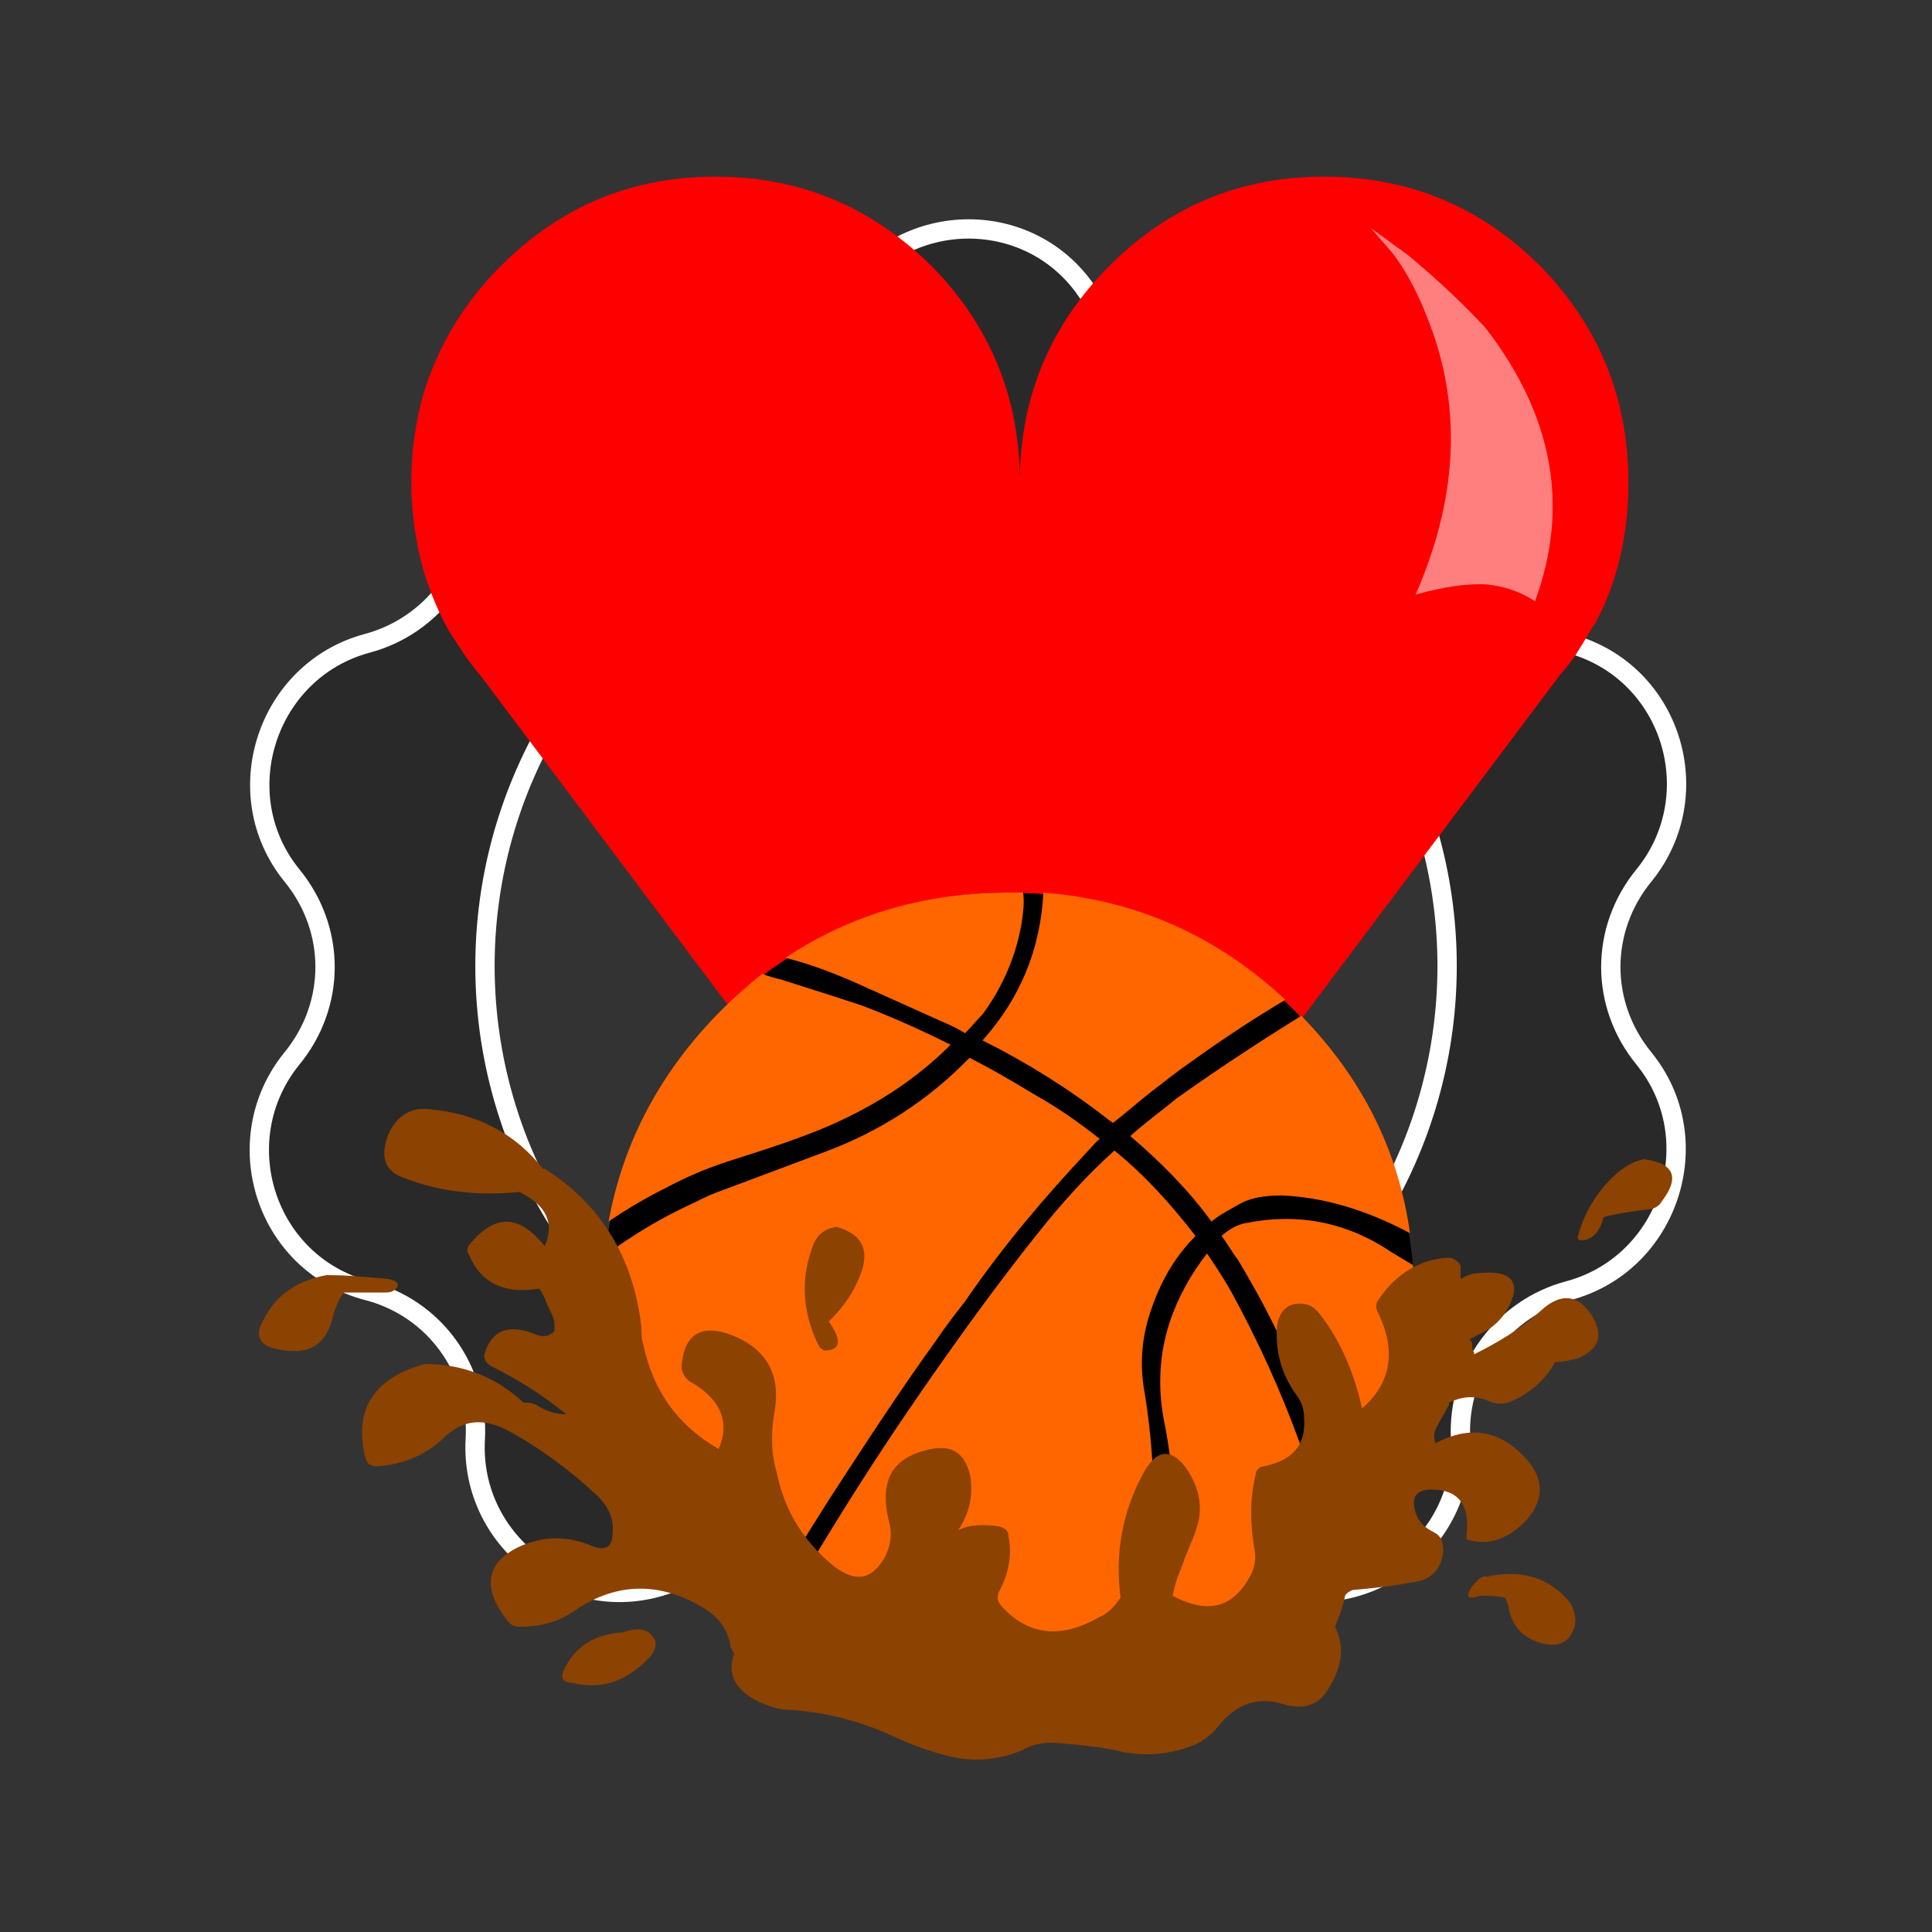 <svg xmlns="http://www.w3.org/2000/svg" width="100" height="100" viewBox="0 0 100 100"><rect x="0" y="0" width="100" height="100" fill="#333333" stroke="none"/><style>.st0{fill:#3C1C1D;} .st1{opacity:0.2;} .st2{fill:none;stroke:#FFFFFF;stroke-miterlimit:10;} .st3{fill:#FF0000;} .st4{fill:#FFFFFF;fill-opacity:0.498;} .st5{fill:#FF6600;} .st6{fill:#8C4200;}</style><path class="st1" d="M75.3 74.7c-.2-3.6 2.2-6.7 5.6-7.6 5.3-1.4 7.4-7.7 4-12-2.2-2.8-2.2-6.7.1-9.5 3.5-4.2 1.5-10.6-3.8-12-3.4-.9-5.7-4.2-5.5-7.7.3-5.4-5-9.4-10.1-7.5-3.3 1.2-7.1 0-9-3-2.9-4.6-9.6-4.7-12.6-.1-2 3-5.7 4.2-9 2.8-5.1-2-10.5 1.9-10.3 7.3.2 3.6-2.2 6.7-5.6 7.6-5.3 1.4-7.4 7.7-4 12 2.2 2.8 2.2 6.7-.1 9.5-3.5 4.2-1.5 10.6 3.8 12 3.4.9 5.7 4.2 5.5 7.7-.3 5.4 5 9.4 10.1 7.5 3.3-1.2 7.1 0 9 3 2.9 4.6 9.6 4.7 12.6.1 2-3 5.7-4.2 9-2.8 5.1 2 10.6-1.9 10.3-7.3zM29.7 64.5c-8-11.2-5.4-26.8 5.8-34.8 11.2-8 26.8-5.4 34.8 5.8 8 11.2 5.4 26.8-5.8 34.8-11.3 8-26.8 5.4-34.8-5.8z"/><path class="st2" d="M65.4 18.2c5.1-2 10.5 2 10.2 7.4-.2 3.6 2.1 6.8 5.6 7.7 5.3 1.4 7.3 7.8 3.9 12-2.3 2.8-2.3 6.7 0 9.5 3.4 4.2 1.3 10.6-3.9 12-3.4.9-5.8 4.1-5.6 7.7.3 5.4-5.1 9.4-10.2 7.4-3.3-1.3-7.1-.1-9 2.9-3 4.6-9.7 4.6-12.6 0-1.9-3-5.7-4.2-9-2.9-5.1 2-10.5-2-10.2-7.4.2-3.6-2.1-6.8-5.6-7.7-5.3-1.4-7.3-7.8-3.9-12 2.3-2.8 2.3-6.7 0-9.5-3.4-4.2-1.3-10.6 3.9-12 3.4-.9 5.8-4.1 5.6-7.7-.3-5.4 5.1-9.4 10.2-7.4 3.3 1.3 7.1.1 9-2.9 3-4.6 9.7-4.6 12.6 0 1.9 2.9 5.7 4.2 9 2.9z"/><ellipse transform="rotate(-35.462 50 49.996)" class="st2" cx="50" cy="50" rx="24.9" ry="24.9"/><g><path class="st3" d="M84.285 24.957c0-4.37-1.543-8.1-4.564-11.186-3.085-3.084-6.813-4.627-11.185-4.627s-8.035 1.543-11.12 4.628c-3.022 3.023-4.565 6.687-4.63 10.93-.064-4.307-1.607-7.907-4.564-10.93-3.15-3.084-6.813-4.627-11.184-4.627-4.372 0-8.036 1.543-11.122 4.628-1.864 1.866-3.15 3.987-3.92 6.366-.45 1.478-.708 3.085-.708 4.82 0 1.672.257 3.28.707 4.822.32.965.707 1.93 1.22 2.83.066.128.13.192.194.32.13.193.257.386.386.58.32.513.707 1.028 1.093 1.478l27.9 37.156 27.964-37.22c.385-.45.707-.836.964-1.286.257-.386.45-.772.707-1.158 0-.064.065-.128.13-.192 1.157-2.122 1.735-4.63 1.735-7.33z" id="Layer1_0_FILL_1_"/><path class="st4" d="M72.84 13.178l-1.887-1.374 1.116 1.288c.857 1.116 1.458 2.404 1.973 3.777 1.63 4.378 1.374 9.014-.772 13.907 1.546-.43 2.834-.6 3.778-.515.773.086 1.63.343 2.404.858 1.803-4.893.944-9.615-2.576-14.165-1.202-1.288-2.575-2.575-4.035-3.777z" id="Layer1_0_MEMBER_0_FILL_2_"/><circle cx="52.2" cy="67.2" r="21"/><path class="st5" d="M67.278 74.703c-.975-2.7-2.175-5.325-3.525-7.8-.375-.675-.825-1.35-1.275-2.025-.825 1.05-1.5 2.25-1.95 3.6-.526 1.65-.6 3.3-.3 4.95.675 3.3.75 6.6.225 9.9-.15 1.2-.376 2.326-.6 3.45 2.625-1.05 5.025-2.624 7.2-4.8.6-.6 1.125-1.2 1.65-1.875-.3-1.8-.825-3.6-1.425-5.4m-26.852-24c-.3-.076-.6-.15-.975-.3-.75.6-1.424 1.2-2.1 1.874-3.15 3.15-5.1 6.825-5.85 10.95.976-.675 2.026-1.275 3.076-1.8 1.125-.6 2.25-1.05 3.45-1.425 1.65-.525 3.3-1.05 4.875-1.725 2.402-1.05 4.502-2.4 6.302-4.2-1.5-.75-3-1.425-4.575-2.025-1.35-.45-2.776-.9-4.2-1.35m24.076 12.6c-.45.075-.825.3-1.2.6l-.075.075c.3.376.525.826.825 1.2 1.725 2.85 3.15 5.85 4.2 9 .525 1.576 1.05 3.15 1.425 4.726 2.325-3.3 3.525-7.275 3.525-11.7 0-.6 0-1.2-.075-1.725l-1.125-.675c-2.325-1.576-4.875-2.026-7.5-1.5m-6-4.5c1.574 1.35 3 2.774 4.2 4.424.45-.375 1.05-.675 1.575-.975.45-.225 1.125-.375 2.025-.375 2.175.075 4.425.75 6.675 1.95-.6-4.275-2.475-8.025-5.625-11.25-2.175 1.35-4.35 2.775-6.45 4.275-.826.675-1.65 1.275-2.4 1.95m-2.176.75c.225-.225.375-.45.6-.6-1.05-.825-2.1-1.575-3.3-2.25-1.125-.675-2.25-1.35-3.45-1.95-2.1 2.175-4.65 3.825-7.5 4.875l-5.4 2.025c-.45.15-.9.375-1.35.6-1.65.75-3.15 1.65-4.576 2.7-.074.75-.074 1.576-.074 2.4 0 5.776 2.025 10.726 6.15 14.852.525.525 1.125 1.05 1.65 1.5l3.825-6.076c1.802-2.775 3.602-5.55 5.552-8.25.45-.675.975-1.35 1.5-2.025 1.95-2.85 4.125-5.4 6.375-7.8m1.35 0c-1.425 1.274-2.7 2.7-3.9 4.2-2.1 2.625-4.05 5.325-5.925 8.025s-3.675 5.475-5.4 8.325c-.826 1.35-1.65 2.776-2.55 4.126 3.6 2.624 7.65 3.974 12.3 3.974 2.325 0 4.5-.3 6.6-.975.6-3.15.9-6.376.9-9.527 0-1.875-.15-3.675-.45-5.55-.3-1.575-.15-3.075.375-4.5.525-1.5 1.276-2.7 2.25-3.676-1.274-1.65-2.625-3.15-4.2-4.425m1.95-3.075c.676-.525 1.35-1.05 2.1-1.575 1.576-1.125 3.15-2.175 4.8-3.15-3.524-3.3-7.725-5.176-12.525-5.55-.15 2.925-1.2 5.475-3.15 7.65 2.25 1.125 4.425 2.475 6.45 4.05.075.075.225.15.3.225.675-.525 1.35-1.125 2.025-1.65m-6.75-8.7c.075-.526.15-1.05.075-1.576h-.75c-4.275 0-8.175 1.126-11.55 3.377 1.2.3 2.4.75 3.6 1.275l4.5 2.025c.375.15.825.375 1.2.6.3-.3.6-.675.9-.975 1.05-1.425 1.725-3 2.025-4.725z" id="Layer0_0_MEMBER_0_MEMBER_0_FILL_2_"/><path class="st6" d="M77.9 82.7c.1.2.2.4.2.6.2.9.7 1.4 1.5 1.7 1 .3 1.6.1 1.9-.8.1-.4 0-.8-.2-1.2-1-1.3-2.5-1.8-4.3-1.4h-.2c-.3.1-.4.3-.6.5-.4.6-.2.7.4.5.5 0 .9 0 1.3.1m-48.3 4.4c1.6.4 2.9-.1 4.1-1.4.2-.3.3-.6.2-.8-.3-.6-.8-.7-1.7-.4-.4 0-.7.1-1.1.2-.9.3-1.5.9-1.9 1.7-.2.4-.1.7.4.7m13.7-23.6c-.7.1-1.1.5-1.3 1.2-.6 1.7-.4 3.4.4 5 .1.1.2.2.3.2.8 0 .9-.5.2-1.5.6-.6 1.1-1.2 1.5-2.1.7-1.5.3-2.4-1.1-2.8m-23.2 2.7c-1.1-.1-2.1-.2-3.2-.2-1.6.3-2.7 1.1-3.3 2.4-.4.7-.2 1.2.6 1.4 1.7.4 2.6-.1 3-1.5.1-.5.3-1 .6-1.4h2.1c.2 0 .4 0 .6-.2.2-.2.1-.4-.4-.5m65-6.2c-.6.1-1.2.5-1.7 1-.8.8-1.4 1.8-1.7 2.9-.1.2 0 .3.1.3.6 0 1-.4 1.2-1.2.7-.2 1.5-.3 2.3-.4.3 0 .6-.2.7-.4 1-1.3.6-2-.9-2.2m-10.2 5.1c-1.4.1-2.6.8-3.5 2.1-.2.2-.2.5-.1.7 1 2 .7 3.7-.8 5-.4-1.8-1.1-3.5-2.2-4.9-.3-.4-.7-.6-1.3-.5-.5.1-.8.5-.9 1.1-.1 1.3.2 2.5 1 3.6.3.4.4.8.4 1.2.1 1.4-.6 2.2-2.1 2.5-.2 0-.4.2-.4.4-.3 1.2-.3 2.4-.1 3.7.1.5.1.9-.1 1.4-.9 1.8-2.2 2.2-4.1 1.2.1-.6.3-1.1.5-1.6.2-.6.5-1.2.7-1.8.4-1.1.2-2.2-.5-3.2-.8-1.1-1.6-1-2.3.4-1 1.9-1.4 4-1.1 6.3-.3.4-.6.8-1.1 1-1.9 1.1-3.6 1-5-.5-.3-.3-.3-.5-.2-.8.5-.9.7-1.9.5-2.9 0-.3-.2-.4-.5-.5-.8-.1-1.5-.1-2.1.2.6-.9.8-1.9.6-2.9-.3-1.1-.9-1.5-2-1.3-2 .4-2.7 1.6-2.2 3.7.2.7.1 1.3-.2 1.9-.7 1.2-1.5 1.3-2.6.5-1.6-1.3-2.6-2.9-3-4.9-.3-1-.3-2.1-.1-3.2.3-1.8-.4-3.1-2-3.8-1.6-.7-2.6-.3-2.8 1.3-.1.4.1.8.4 1 1.6.9 2.1 2.1 1.5 3.5-2.1-1.2-3.4-3-3.9-5.4-.1-.3-.1-.6-.1-.9-.4-3.5-2-6.3-5-8.2h-.1c-1.4-1.8-3.4-2.9-6-3.1-1-.1-1.8.6-2.1 1.6-.3 1 0 1.7 1 2 1.8.7 3.8.9 5.8.7h.1c1.4.7 1.8 1.6 1.3 2.8-1.3-1.6-2.5-1.7-3.8-.2-.2.2-.3.4-.1.7.6 1.4 1.8 2 3.6 1.7.1.1.2.3.3.5.1.3.2.5.3.7.1.2.2.4.2.7v.3c-.3.3-.6.3-.9.2-1.4-.6-2.3-.3-2.7.9-.1.3 0 .5.3.7 1.4.7 2.7 1.5 3.9 2.5-.4 0-.9-.1-1.4-.4-.3-.2-.5-.2-.8-.2-1.4-1.3-3.1-2-5.1-2-2.6.7-3.7 2.3-3.1 4.8.1.4.3.5.6.5 1.4-.1 2.6-.6 3.6-1.6.9-.8 1.9-.9 3.1-.3 1.7.9 3.3 2.1 4.7 3.4.6.6.9 1.2.8 2 0 .7-.4.9-1.1.6-1.2-.5-2.4-.5-3.6 0-1.8.8-2.1 2.1-.8 3.8.2.3.4.4.7.4 1 0 1.9-.2 2.8-.8 2-1.4 4.2-1.6 6.5-.3.9.5 1.4 1.1 1.6 2 0 .2.1.3.2.5-.4 1.1.1 1.9 1.3 2.5.5.2 1 .4 1.5.4 1.9.1 3.8.6 5.5 1.4 1.1.5 2.2.9 3.3 1.1 1.2.2 2.3 0 3.3-.4.5-.3 1-.4 1.6-.4 1.2.1 2.5.2 3.7.5 1.2.2 2.3.1 3.4-.3.6-.2 1.1-.6 1.5-1.1.9-1.1 2-1.5 3.3-1.1 1 .3 1.8.1 2.3-.7.8-1.2.9-2.3.4-3.3.2-.5.4-1 .5-1.5 0-.2.2-.3.4-.4 1.1-.1 2.1-.2 3.1-.4 1-.1 1.5-.7 1.6-1.6 0-.5-.1-.8-.5-1-.6-.3-.9-.7-1-1.3-.1-.6.2-.9.9-.9 1.4 0 2 .8 1.8 2.4 0 .1 0 .2.1.2 1 .3 1.9 0 2.8-.8 1.2-1.2 1.2-2.4 0-3.6-1.3-1.3-2.8-1.5-4.5-.6-.1-.3-.1-.6.1-.9.2-.4.4-.7.6-1.1v-.1c.6-.3 1.3-.4 2-.1.4.2.9.2 1.3 0 .9-.4 1.7-1.1 2.2-2 .4 0 .8-.1 1.2-.2 1.1-.5 1.3-1.2.7-2.2-.7-1.1-1.6-1.2-2.6-.3-1.1 1-2.3 1.7-3.5 2.3V70c-.1-.1-.1-.3-.1-.4 0-.1 0-.2-.1-.2v-.1l.6-.3c.6-.3 1-.7 1.3-1.2.8-1.4.3-2.1-1.5-1.9-.4 0-.7.2-.9.3v-.7c-.2-.3-.4-.4-.7-.4z" id="Layer0_0_MEMBER_1_FILL_2_"/></g></svg>